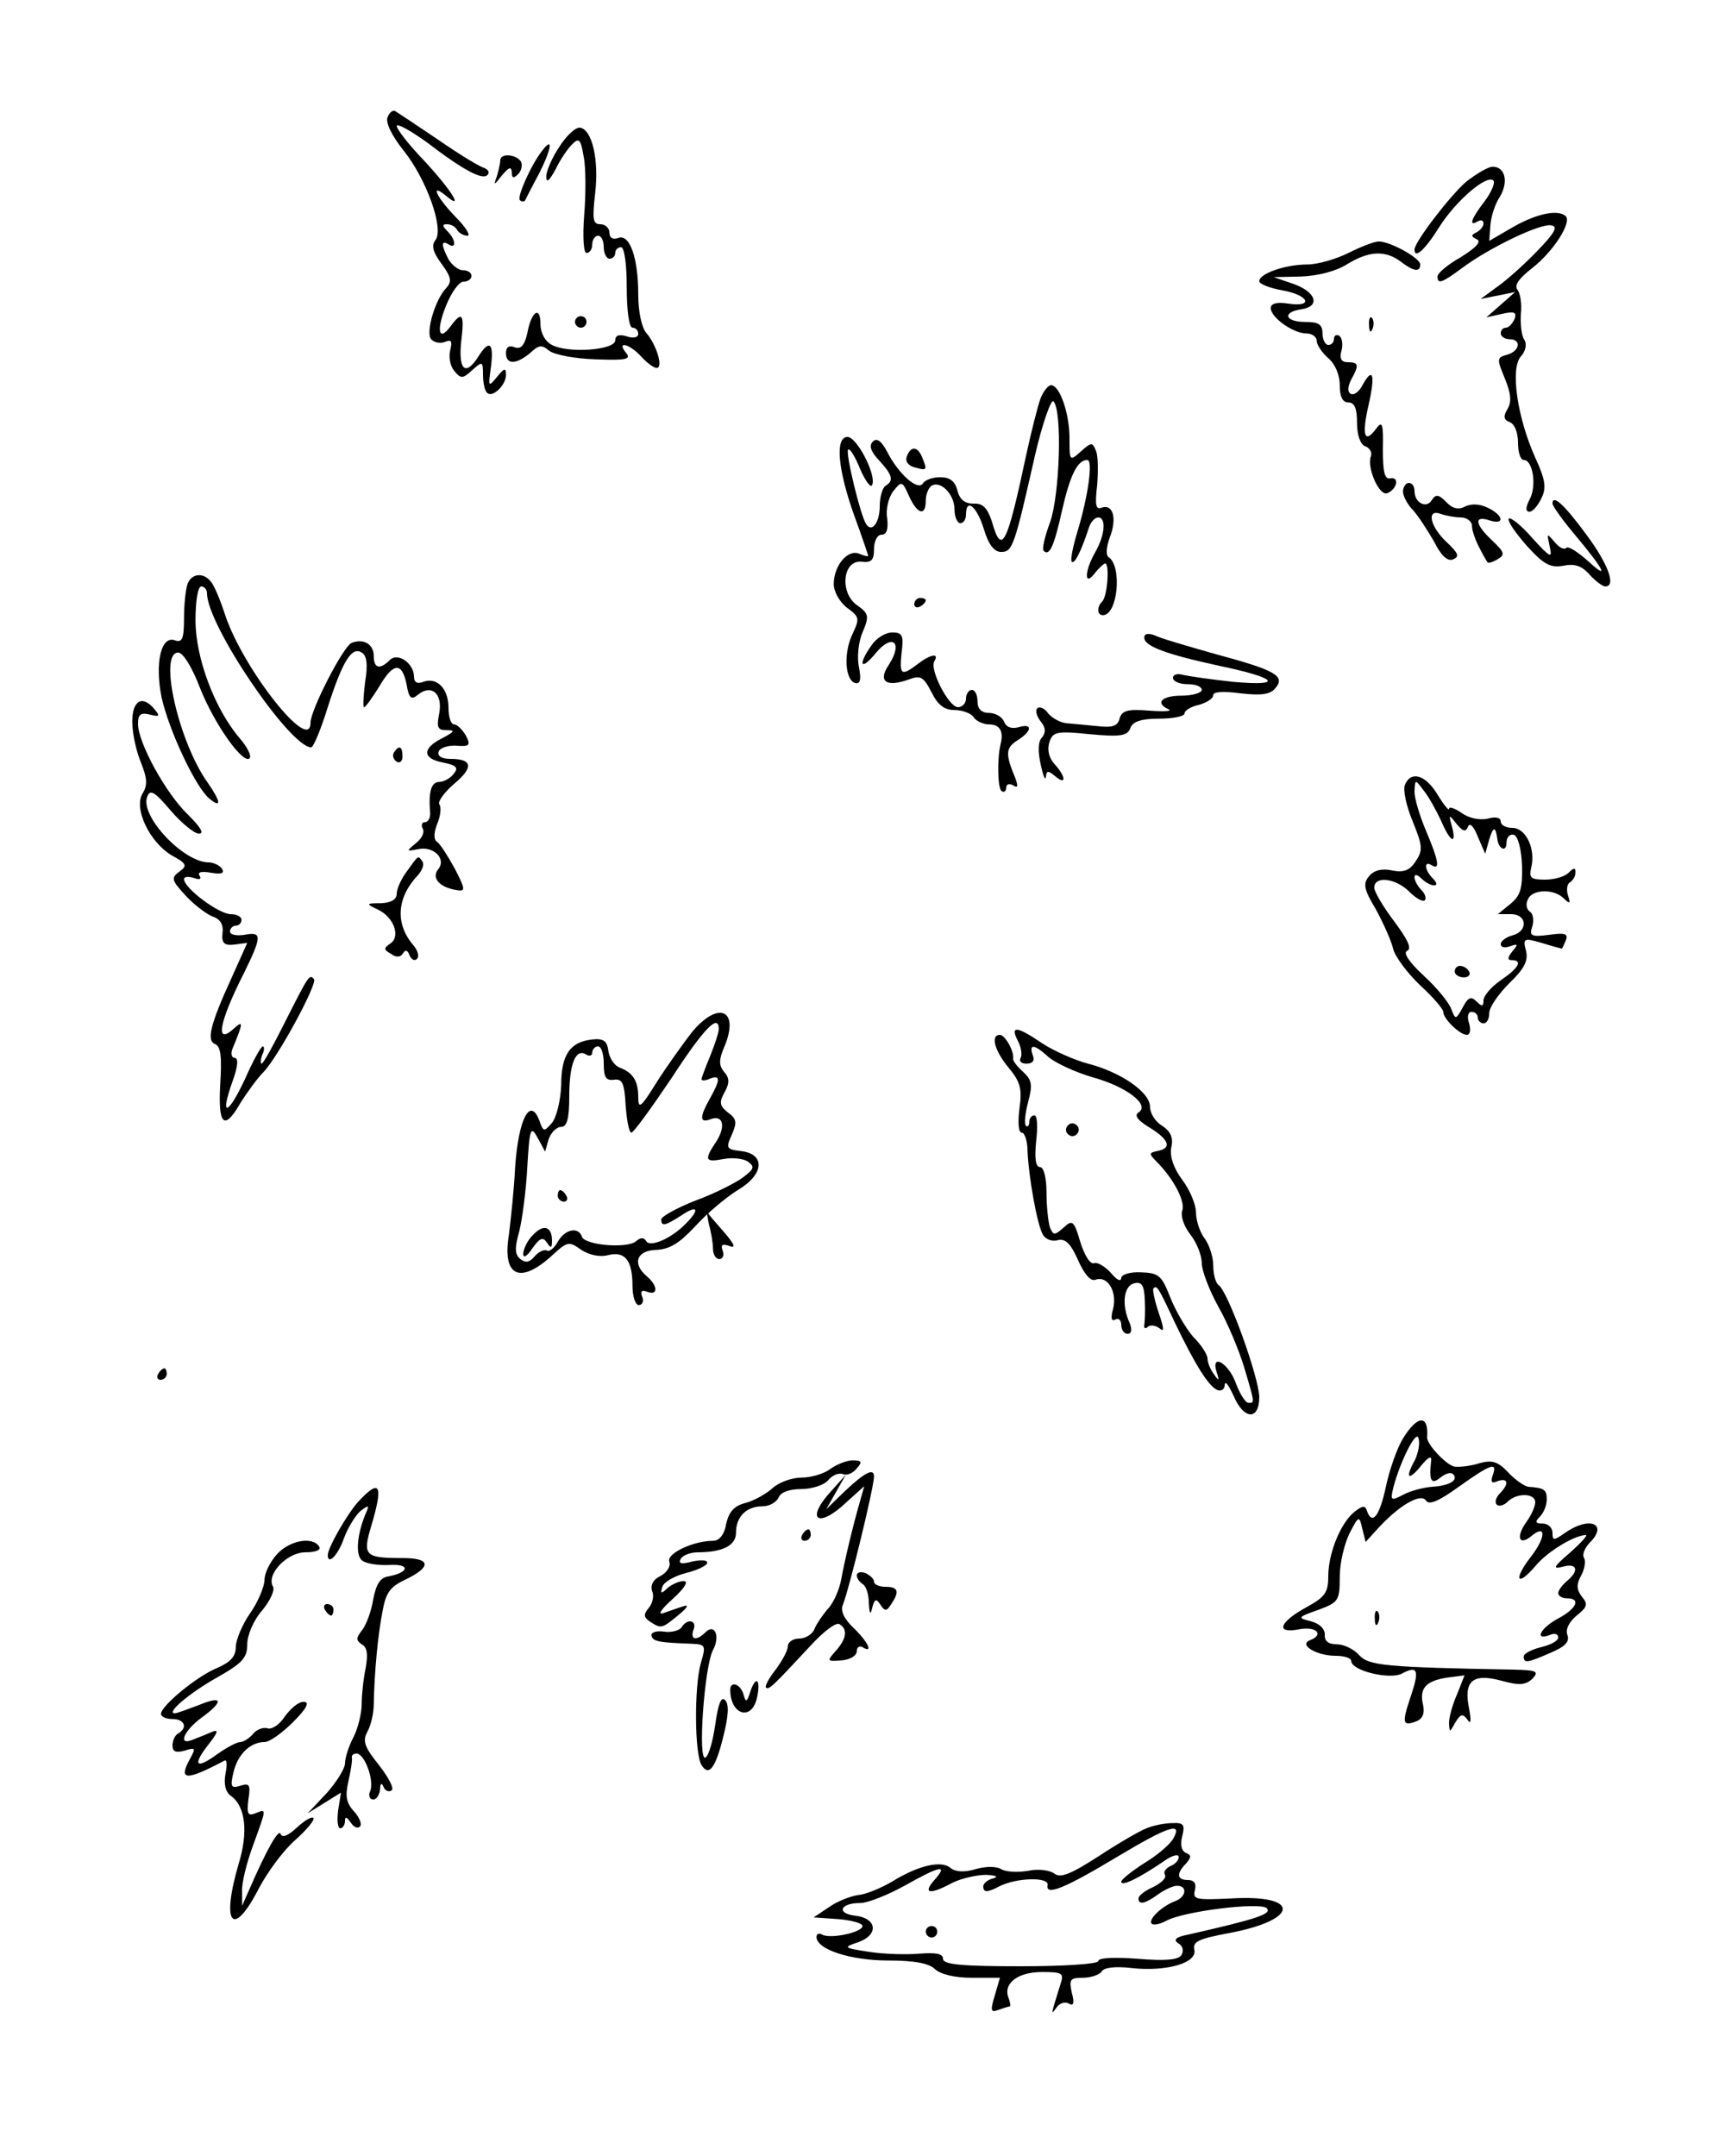 <?xml version="1.0" standalone="no"?>
<!DOCTYPE svg PUBLIC "-//W3C//DTD SVG 20010904//EN"
 "http://www.w3.org/TR/2001/REC-SVG-20010904/DTD/svg10.dtd">
<svg version="1.0" xmlns="http://www.w3.org/2000/svg"
 width="300pt" height="375pt" viewBox="0 0 300 375"
 preserveAspectRatio="xMidYMid meet">
<g transform="translate(0,375) scale(0.1,-0.1)"
fill="#000000" stroke="none">
<path d="M674 3546 c-4 -9 8 -33 28 -58 40 -50 71 -137 55 -156 -7 -9 -4 -21
11 -41 17 -23 18 -31 8 -42 -19 -20 -35 -74 -27 -88 4 -6 15 -9 24 -6 12 5 14
2 10 -14 -3 -12 0 -28 7 -36 11 -14 15 -14 31 1 18 16 19 16 19 -8 0 -13 3
-28 7 -31 9 -10 33 13 33 31 0 13 -3 12 -16 -4 -15 -18 -15 -17 -10 19 5 41
-3 47 -22 17 -22 -35 -35 -24 -30 25 6 49 2 55 -18 28 -21 -29 -26 -8 -8 36 9
22 22 41 30 41 8 0 14 5 14 10 0 6 -7 10 -15 10 -8 0 -19 9 -25 19 -13 25 -13
34 0 26 14 -9 13 8 -2 23 -9 9 -9 12 -1 12 7 0 15 -4 18 -10 3 -5 11 -10 18
-10 6 0 -3 15 -21 33 -32 33 -45 60 -17 37 33 -28 11 8 -35 58 -28 29 -50 57
-50 63 0 5 24 -8 53 -29 64 -49 97 -66 105 -56 4 4 1 9 -6 12 -8 2 -44 24 -80
49 -37 25 -70 47 -75 50 -4 2 -10 -3 -13 -11z"/>
<path d="M973 3495 c-13 -19 -23 -43 -23 -52 0 -12 5 -8 16 12 8 17 21 36 29
44 12 12 15 9 20 -21 4 -19 4 -65 1 -102 -3 -39 -1 -66 4 -66 6 0 10 7 10 15
0 8 5 15 10 15 6 0 10 -9 10 -20 0 -11 5 -20 10 -20 6 0 10 5 10 10 0 6 5 10
10 10 6 0 10 -30 10 -70 0 -40 4 -70 10 -70 6 0 10 -5 10 -11 0 -6 -9 -8 -20
-4 -13 4 -20 2 -20 -7 0 -17 -82 -23 -110 -8 -12 6 -20 21 -20 36 0 33 -16 23
-23 -16 -5 -21 -11 -28 -22 -24 -10 4 -15 0 -15 -10 0 -21 18 -20 42 0 15 14
20 15 33 4 9 -7 45 -14 81 -15 53 -2 62 0 53 11 -18 22 6 16 26 -6 10 -11 22
-20 27 -20 12 0 0 40 -18 61 -8 9 -14 37 -14 67 0 64 -15 106 -35 98 -9 -3
-15 0 -15 9 0 8 -7 15 -16 15 -13 0 -14 9 -9 53 7 59 -5 111 -26 115 -8 1 -24
-14 -36 -33z"/>
<path d="M943 3488 c-19 -24 -44 -80 -39 -86 3 -3 7 -3 9 -1 1 2 12 24 25 48
22 44 24 64 5 39z"/>
<path d="M870 3471 c0 -5 -3 -18 -6 -28 -6 -16 -5 -16 9 2 12 14 16 16 17 6 0
-11 3 -12 11 -4 6 6 8 16 5 22 -9 13 -36 15 -36 2z"/>
<path d="M2550 3434 c-28 -24 -90 -105 -90 -118 0 -17 18 -1 43 39 29 46 83
92 94 81 4 -3 -3 -20 -15 -36 -24 -31 -28 -45 -12 -35 6 3 10 2 10 -4 0 -5 -6
-12 -12 -15 -10 -5 -10 -7 0 -12 9 -4 0 -14 -27 -31 -23 -13 -41 -28 -41 -34
0 -14 8 -11 43 15 47 35 136 78 155 74 12 -2 6 -13 -24 -44 -21 -22 -52 -50
-69 -62 l-30 -22 30 6 30 6 -25 -22 -25 -22 27 6 c22 5 26 3 22 -9 -4 -8 -10
-15 -15 -15 -5 0 -9 -4 -9 -10 0 -5 7 -10 15 -10 22 0 18 -21 -4 -27 -18 -5
-18 -7 -4 -41 11 -27 12 -41 5 -53 -8 -13 -7 -19 3 -23 9 -3 15 -18 15 -36 0
-16 4 -30 10 -30 16 0 23 -46 10 -69 -7 -14 -7 -21 0 -21 6 0 15 11 21 24 9
18 6 33 -11 70 -31 69 -44 155 -25 176 8 9 11 21 6 29 -5 7 -7 27 -6 45 2 17
-1 36 -6 42 -6 8 3 20 26 38 36 28 69 79 58 90 -13 12 -49 5 -90 -18 l-43 -25
2 27 c1 15 8 37 16 49 16 26 10 53 -12 53 -8 0 -28 -12 -46 -26z"/>
<path d="M2345 3310 c-22 -11 -54 -20 -71 -20 -39 0 -84 -16 -84 -29 0 -5 18
-12 40 -16 46 -8 56 -30 10 -23 -20 3 -30 0 -30 -8 0 -16 39 -44 62 -44 10 0
18 -6 18 -13 0 -7 9 -20 20 -30 12 -10 20 -29 20 -47 0 -20 5 -30 15 -30 11 0
15 -11 15 -35 0 -22 6 -38 14 -41 8 -3 13 -11 10 -18 -7 -19 14 -68 28 -64 17
6 23 29 6 26 -10 -2 -13 11 -13 50 1 46 -1 51 -12 36 -20 -27 -25 -11 -13 41
12 53 8 68 -10 36 -6 -12 -15 -19 -21 -16 -6 4 -5 13 1 25 14 25 13 30 -6 30
-11 0 -15 6 -11 20 3 11 1 23 -4 26 -5 3 -9 0 -9 -5 0 -6 -4 -11 -10 -11 -5 0
-10 9 -10 20 0 16 -7 20 -30 20 -35 0 -41 17 -7 22 34 5 26 30 -13 44 l-35 12
47 1 c29 1 61 9 80 21 39 24 67 25 94 5 22 -17 34 -19 34 -5 0 11 -52 40 -72
40 -8 0 -31 -9 -53 -20z"/>
<path d="M1000 3190 c0 -5 5 -10 10 -10 6 0 10 5 10 10 0 6 -4 10 -10 10 -5 0
-10 -4 -10 -10z"/>
<path d="M2381 3184 c0 -11 3 -14 6 -6 3 7 2 16 -1 19 -3 4 -6 -2 -5 -13z"/>
<path d="M1810 3058 c-5 -13 -16 -57 -25 -98 -34 -160 -43 -177 -60 -117 -8
24 -16 32 -32 31 -15 0 -24 7 -28 23 -4 16 -13 23 -30 23 -13 0 -27 -5 -30
-11 -9 -13 -42 16 -62 55 -10 19 -18 25 -25 18 -7 -7 -4 -17 11 -33 23 -25 26
-35 11 -44 -5 -3 -10 -19 -10 -35 0 -29 -14 -48 -24 -31 -10 16 -36 124 -31
129 3 3 12 -12 21 -34 9 -21 19 -34 21 -27 7 18 -27 83 -43 83 -22 0 -17 -56
11 -135 14 -38 25 -71 25 -72 0 -1 -7 0 -16 4 -20 8 -44 -21 -44 -53 0 -13 10
-31 23 -41 22 -16 22 -19 10 -45 -16 -32 -14 -80 4 -86 9 -2 11 5 7 27 -4 17
-1 45 6 61 12 28 11 33 -9 47 -31 21 -26 79 7 76 17 -2 22 2 22 22 0 14 6 25
13 25 9 0 12 9 10 28 -3 15 2 36 10 47 15 19 16 19 28 -8 14 -31 29 -36 29 -8
0 11 5 23 10 26 16 10 40 -15 40 -41 0 -13 5 -24 10 -24 6 0 10 7 10 15 0 30
19 14 31 -25 8 -27 18 -40 30 -40 20 0 23 9 59 168 13 56 28 98 32 94 16 -16
11 -164 -6 -211 -9 -24 -14 -46 -11 -49 10 -10 18 7 32 70 14 62 27 88 44 88
10 0 2 -61 -17 -124 -8 -26 -13 -51 -10 -53 5 -5 17 20 30 60 3 9 10 17 16 17
14 0 12 -30 -5 -60 -19 -33 -20 -62 -1 -37 7 9 16 17 18 17 8 0 4 -57 -5 -66
-10 -10 -9 -24 1 -24 26 0 34 85 10 101 -5 3 -4 18 2 34 13 33 6 59 -14 52
-10 -4 -12 4 -8 38 2 24 2 52 -2 61 -6 15 -8 15 -26 -1 -20 -18 -20 -17 -20
23 0 43 -17 92 -32 92 -5 0 -13 -10 -18 -22z"/>
<path d="M1577 2956 c-3 -8 2 -16 14 -19 21 -6 22 -5 13 17 -8 20 -20 21 -27
2z"/>
<path d="M2440 2895 c0 -8 8 -23 18 -33 9 -10 25 -35 36 -54 12 -24 23 -35 33
-31 12 5 9 11 -11 30 -29 27 -36 59 -10 49 9 -3 24 -6 35 -6 10 0 19 -7 19
-15 0 -8 6 -25 13 -38 6 -12 13 -24 14 -25 1 -2 9 0 17 5 14 8 13 12 -9 33
-30 28 -32 44 -5 35 28 -9 25 9 -3 22 -14 7 -29 7 -39 2 -11 -6 -22 -4 -33 8
-13 13 -18 14 -25 3 -9 -15 -30 -5 -30 16 0 8 -4 14 -10 14 -5 0 -10 -7 -10
-15z"/>
<path d="M2700 2874 c0 -4 17 -28 38 -53 52 -62 62 -82 24 -47 -18 16 -35 27
-38 23 -4 -4 -13 1 -21 11 -13 15 -13 15 -8 -8 5 -22 2 -21 -30 14 -19 22 -38
37 -41 34 -3 -4 11 -24 31 -47 30 -33 41 -39 64 -35 19 4 32 0 45 -15 11 -12
23 -21 28 -21 19 0 5 39 -33 90 -39 53 -59 71 -59 54z"/>
<path d="M326 2734 c-3 -9 -6 -35 -6 -60 0 -34 -3 -42 -15 -38 -25 10 -36 -39
-24 -99 13 -58 59 -156 83 -176 22 -18 20 -5 -3 28 -50 70 -86 226 -51 226 8
0 24 -25 38 -62 25 -63 75 -133 86 -122 4 4 -4 20 -18 36 -43 51 -76 139 -76
204 0 33 4 59 10 59 6 0 10 -6 10 -12 0 -55 143 -266 181 -268 4 0 17 31 29
70 26 81 42 106 59 95 9 -5 11 -21 6 -51 -3 -24 -4 -44 -2 -44 3 0 14 16 26
35 25 43 40 44 48 5 4 -24 8 -28 19 -19 24 20 44 3 38 -31 -5 -25 -3 -30 12
-30 16 0 15 -2 -5 -13 -37 -18 -37 -36 -2 -43 25 -5 29 -9 20 -20 -6 -8 -18
-14 -25 -14 -14 0 -19 -17 -16 -52 1 -10 -3 -18 -9 -18 -5 0 -7 -5 -4 -11 4
-6 -1 -17 -11 -25 -18 -15 -18 -15 3 -11 27 6 50 -17 35 -35 -12 -15 2 -31 31
-36 17 -3 17 0 -2 37 -12 22 -25 42 -30 46 -7 4 -7 15 -1 31 6 14 8 30 4 35
-3 5 9 21 25 35 35 29 33 44 -5 44 -16 0 -24 5 -21 13 2 6 16 11 31 10 23 -2
25 1 16 18 -6 10 -15 19 -20 19 -6 0 -10 13 -10 29 0 33 -20 54 -44 45 -10 -4
-16 -1 -16 9 0 23 -28 43 -42 29 -17 -17 -28 -15 -28 7 0 20 -17 31 -38 23
-14 -4 -72 -117 -72 -139 0 -55 -116 92 -148 186 -8 25 -19 52 -25 59 -13 17
-34 15 -41 -4z"/>
<path d="M1590 2699 c0 -5 5 -7 10 -4 6 3 10 8 10 11 0 2 -4 4 -10 4 -5 0 -10
-5 -10 -11z"/>
<path d="M1516 2628 c-25 -35 -19 -46 7 -14 29 35 48 19 23 -20 -20 -29 -5
-40 34 -26 21 8 26 5 40 -22 11 -22 22 -31 40 -31 14 0 29 -6 33 -12 4 -7 17
-13 27 -13 19 0 26 -12 20 -35 -6 -25 -5 -77 2 -81 4 -3 8 0 8 6 0 6 5 8 12 4
8 -5 9 -2 4 12 -18 43 -17 53 3 66 26 16 28 31 2 23 -12 -3 -21 0 -25 10 -3 8
-15 15 -26 15 -13 0 -20 7 -20 20 0 11 -4 20 -10 20 -5 0 -10 -7 -10 -15 0 -8
-6 -15 -14 -15 -16 0 -50 66 -41 80 9 15 -7 12 -29 -5 -29 -22 -32 -19 -28 20
4 30 1 35 -16 35 -12 0 -28 -10 -36 -22z"/>
<path d="M1990 2641 c0 -15 38 -29 130 -49 101 -21 115 -36 25 -28 -38 4 -78
10 -87 12 -10 3 -18 1 -18 -5 0 -6 11 -11 25 -11 14 0 25 -4 25 -10 0 -5 -16
-10 -35 -10 -35 0 -47 -13 -22 -24 6 -3 -9 -4 -35 -2 -37 3 -47 0 -51 -14 -3
-13 -13 -16 -38 -13 -19 2 -43 4 -54 5 -11 1 -25 9 -32 17 -6 9 -15 13 -19 9
-4 -4 -1 -14 6 -23 9 -11 9 -19 2 -28 -7 -7 -7 -25 -2 -47 4 -19 8 -29 9 -21
1 11 4 11 16 1 20 -17 19 -1 -1 21 -10 11 -13 25 -9 38 6 18 12 20 70 14 54
-5 66 -3 71 11 4 11 19 16 50 16 24 0 44 4 44 9 0 5 11 12 25 15 14 4 25 11
25 17 0 6 18 7 48 3 36 -4 51 -2 60 9 18 21 1 31 -103 59 -49 14 -98 28 -107
33 -11 4 -18 3 -18 -4z"/>
<path d="M230 2495 c0 -20 7 -52 15 -71 11 -28 12 -39 3 -54 -16 -26 12 -85
51 -108 26 -14 27 -18 13 -28 -15 -11 -14 -15 12 -43 16 -17 38 -33 48 -36 11
-4 17 -14 15 -28 -2 -17 3 -22 20 -20 l23 3 -26 -58 c-39 -85 -45 -112 -30
-118 10 -4 12 -22 9 -70 -4 -72 7 -82 36 -31 11 17 28 41 39 52 26 27 95 155
88 162 -8 9 -9 7 -50 -74 -20 -40 -38 -73 -41 -73 -2 0 -2 7 1 15 4 8 4 15 1
15 -3 0 -17 -25 -31 -57 -30 -64 -44 -67 -22 -5 10 27 11 42 4 42 -5 0 -7 7
-4 15 19 46 19 50 5 38 -36 -34 -29 7 15 94 32 65 32 73 1 67 -14 -2 -25 0
-25 6 0 5 5 10 10 10 6 0 10 5 10 10 0 6 -9 10 -19 10 -20 0 -81 45 -81 61 0
4 7 5 17 2 10 -4 14 -2 10 4 -4 6 3 8 20 5 18 -3 24 -1 19 7 -4 6 -15 11 -23
11 -44 0 -120 81 -107 114 5 14 13 9 41 -24 19 -22 41 -40 49 -40 10 0 2 12
-19 33 -38 36 -87 125 -87 158 0 17 5 20 21 16 16 -4 18 -3 8 9 -21 26 -39 16
-39 -21z"/>
<path d="M685 2441 c-3 -5 -1 -12 5 -16 5 -3 10 1 10 9 0 18 -6 21 -15 7z"/>
<path d="M2443 2384 c-3 -9 3 -37 14 -63 17 -42 18 -50 5 -69 -10 -16 -21 -20
-41 -16 -18 4 -32 0 -40 -10 -11 -13 -9 -23 12 -58 13 -24 27 -55 30 -69 4
-14 25 -42 47 -63 22 -20 40 -41 40 -46 0 -12 29 -40 41 -40 6 0 7 9 4 20 -4
11 -2 20 4 20 6 0 11 -4 11 -10 0 -5 5 -10 10 -10 6 0 10 8 10 18 0 10 16 33
35 52 26 25 33 39 29 56 -6 22 -4 23 27 14 19 -6 35 -10 35 -10 1 0 4 7 7 14
5 12 -1 14 -29 10 -31 -4 -35 -2 -29 15 3 11 1 22 -4 25 -6 4 -8 13 -4 21 6
18 44 20 62 3 11 -11 13 -10 8 4 -3 10 -2 20 3 23 6 4 10 11 10 18 0 8 -3 8
-12 -1 -7 -7 -25 -12 -41 -12 -25 0 -28 3 -24 21 8 32 -9 69 -33 69 -11 0 -20
5 -20 11 0 7 -9 9 -23 5 -14 -3 -33 1 -45 10 -12 8 -22 12 -22 7 0 -4 -9 7
-20 25 -21 35 -47 42 -57 16z m63 -61 c16 -38 28 -44 19 -10 -6 21 -5 21 8 4
11 -13 16 -15 20 -5 3 8 10 1 17 -17 l13 -30 7 25 c7 23 11 23 14 1 2 -18 16
-24 16 -7 0 10 6 16 13 14 7 -3 13 -25 14 -54 1 -40 -3 -52 -20 -66 l-22 -18
23 0 c28 0 30 -30 2 -37 -11 -3 -20 -10 -20 -15 0 -6 7 -7 16 -4 14 5 15 4 4
-9 -8 -10 -9 -15 -1 -15 20 0 12 -14 -19 -35 -16 -11 -30 -27 -30 -35 0 -11
-3 -11 -12 -2 -10 10 -15 7 -24 -10 -12 -22 -13 -22 -20 -3 -4 11 -25 37 -48
58 -26 24 -36 40 -29 43 9 4 1 20 -22 51 -19 25 -35 52 -35 59 0 21 37 17 61
-7 11 -11 23 -18 27 -15 3 4 0 12 -6 18 -7 7 -12 17 -12 22 0 6 5 5 12 -2 7
-7 17 -12 22 -12 6 0 5 5 -2 12 -15 15 -16 32 -2 23 15 -9 12 8 -10 60 -11 26
-20 56 -20 68 1 22 1 22 16 2 9 -11 22 -35 30 -52z"/>
<path d="M2530 2060 c0 -5 7 -10 16 -10 8 0 12 5 9 10 -3 6 -10 10 -16 10 -5
0 -9 -4 -9 -10z"/>
<path d="M708 2235 c-10 -13 -18 -31 -18 -39 0 -11 -10 -16 -27 -17 -27 0 -27
-1 -6 -11 28 -13 40 -47 22 -59 -12 -8 -12 -11 1 -18 9 -7 17 -6 21 1 4 7 8 5
11 -3 3 -8 9 -11 13 -7 5 5 1 16 -7 25 -31 37 -28 82 9 121 7 8 11 18 8 23 -8
12 -7 12 -27 -16z"/>
<path d="M1202 1953 c-16 -21 -44 -60 -61 -87 -26 -42 -31 -46 -31 -25 0 29
-9 43 -32 52 -9 3 -18 16 -20 29 -2 18 -9 22 -28 20 -38 -4 -54 -26 -54 -79
-1 -27 -8 -56 -16 -66 -14 -16 -15 -16 -22 4 -16 42 -36 3 -42 -79 -2 -42 -8
-96 -11 -120 -12 -73 20 -87 77 -34 25 23 28 23 49 8 14 -9 32 -13 47 -9 29 7
42 -9 42 -54 0 -18 5 -33 11 -33 6 0 9 7 6 14 -4 10 -1 13 9 9 19 -7 18 11 -1
27 -26 22 -18 45 16 46 24 1 41 12 68 41 20 22 53 50 74 63 46 27 49 63 5 68
-25 3 -26 5 -15 29 9 21 8 27 -7 38 -14 11 -16 17 -6 35 9 16 9 25 -1 36 -9
11 -9 21 1 44 27 65 -12 80 -58 23z m48 7 c0 -6 -7 -27 -15 -47 -8 -19 -15
-38 -15 -40 0 -3 7 -3 15 1 18 7 18 -2 0 -34 -18 -32 -19 -44 0 -37 22 9 28
-11 11 -38 -22 -33 -20 -37 12 -31 15 3 34 1 42 -4 13 -9 12 -13 -8 -28 -12
-9 -49 -28 -82 -40 -33 -13 -60 -28 -60 -33 0 -13 7 -11 35 7 28 19 33 11 8
-14 -25 -26 -62 -42 -69 -31 -4 7 -10 7 -18 0 -15 -13 -89 -7 -94 8 -6 18 -30
13 -42 -9 -6 -11 -15 -18 -19 -15 -5 2 -14 -2 -21 -10 -9 -11 -16 -12 -25 -5
-10 8 -10 20 -2 48 5 20 12 71 14 112 4 68 6 73 18 51 l13 -24 6 21 c4 12 14
22 22 22 10 0 14 14 14 53 0 56 11 84 29 73 6 -4 11 -2 11 3 0 6 5 11 10 11 6
0 10 -14 10 -30 0 -24 4 -30 18 -28 14 2 18 -6 20 -44 2 -27 6 -48 10 -48 4 0
35 43 70 95 56 86 82 113 82 85z"/>
<path d="M970 1670 c0 -5 5 -10 11 -10 5 0 7 5 4 10 -3 6 -8 10 -11 10 -2 0
-4 -4 -4 -10z"/>
<path d="M926 1601 c-9 -9 -16 -24 -16 -32 0 -8 7 -4 16 10 13 18 18 20 25 10
7 -11 9 -10 9 3 0 25 -15 30 -34 9z"/>
<path d="M1770 1940 c6 -11 8 -25 5 -30 -3 -6 1 -10 10 -10 11 0 15 5 11 15
-7 20 3 19 28 -4 12 -10 46 -26 77 -35 58 -16 100 -48 79 -61 -8 -5 -1 -14 19
-26 34 -21 40 -36 14 -41 -15 -3 -15 -5 -2 -18 30 -30 51 -70 45 -86 -3 -9 3
-27 14 -41 11 -14 20 -36 20 -50 0 -13 13 -47 29 -76 16 -28 36 -76 45 -106
19 -64 18 -61 7 -61 -5 0 -15 16 -22 35 -13 35 -44 52 -33 18 5 -15 4 -16 -5
-3 -6 8 -11 20 -11 27 0 7 -11 24 -25 38 -13 15 -31 46 -40 69 -15 38 -20 42
-51 43 -19 1 -34 -4 -34 -10 -1 -7 -8 -3 -18 9 -10 11 -23 19 -29 17 -7 -3
-17 14 -24 36 -11 38 -14 40 -29 26 -16 -14 -18 -14 -24 0 -3 9 -6 37 -6 61 0
26 -5 44 -11 44 -8 0 -10 15 -7 45 3 25 2 45 -3 45 -5 0 -9 -5 -9 -12 0 -6 -3
-9 -6 -6 -3 4 -1 22 4 41 8 30 7 38 -9 53 -10 9 -18 19 -17 23 2 12 -14 41
-23 41 -17 0 -9 -28 15 -57 20 -24 24 -36 19 -71 -3 -24 -2 -42 4 -42 5 0 10
-15 10 -32 2 -46 17 -130 27 -146 5 -8 16 -12 26 -9 13 3 22 -6 35 -35 11 -25
22 -37 30 -34 21 8 38 -20 31 -50 -5 -17 -3 -23 4 -19 5 3 10 -1 10 -9 0 -9 5
-16 11 -16 7 0 8 7 4 18 -15 32 -11 66 8 70 13 3 17 -4 18 -30 1 -18 0 -37 -1
-43 -1 -5 2 -7 6 -3 4 4 13 3 20 -2 9 -8 9 -2 -1 27 -7 21 -11 40 -9 42 6 6 8
3 37 -59 36 -75 60 -113 75 -118 7 -2 12 2 12 10 1 7 7 -2 15 -19 18 -43 45
-44 45 -3 0 33 -55 186 -71 195 -5 4 -9 19 -9 34 0 15 -7 36 -15 47 -8 10 -15
31 -15 45 0 14 -11 40 -24 57 -15 20 -22 41 -19 56 4 17 -1 28 -16 38 -12 7
-21 22 -21 33 0 25 -50 60 -108 75 -23 6 -59 22 -79 35 -44 30 -57 32 -43 5z"/>
<path d="M1856 1791 c-4 -5 -2 -12 3 -15 5 -4 12 -2 15 3 4 5 2 12 -3 15 -5 4
-12 2 -15 -3z"/>
<path d="M1233 1620 c4 -14 7 -33 7 -42 0 -10 5 -18 11 -18 6 0 9 7 6 14 -4
11 -1 13 11 9 12 -5 10 2 -8 23 -14 16 -27 31 -29 34 -2 3 -1 -6 2 -20z"/>
<path d="M275 1360 c-3 -5 -1 -10 4 -10 6 0 11 5 11 10 0 6 -2 10 -4 10 -3 0
-8 -4 -11 -10z"/>
<path d="M2440 1248 c-11 -18 -24 -56 -30 -85 -11 -51 -24 -67 -33 -40 -3 9
-8 8 -22 -3 -24 -20 -45 -72 -45 -112 0 -28 -6 -36 -37 -53 -48 -26 -56 -47
-14 -39 30 6 45 -9 19 -19 -20 -8 12 -27 45 -27 15 0 27 -4 27 -9 0 -17 67
-33 88 -22 28 15 31 6 15 -41 -15 -45 -14 -51 10 -42 11 4 15 14 12 28 -7 29
4 42 41 48 l31 4 -13 -33 c-8 -18 -14 -40 -14 -50 1 -17 1 -17 11 1 9 15 13
16 21 5 6 -9 7 -3 3 19 -10 48 6 62 55 49 32 -9 43 -8 55 3 12 13 8 15 -33 16
-222 4 -252 7 -268 25 -10 11 -27 19 -39 19 -15 0 -22 6 -21 17 0 10 -9 19
-24 23 -24 6 -24 7 13 20 35 13 37 16 37 58 0 23 8 57 17 75 16 31 17 31 22 9
l6 -24 20 22 c37 41 76 64 85 50 5 -8 21 -2 57 24 56 40 68 44 59 20 -4 -12
-2 -15 9 -10 18 6 20 -5 3 -22 -6 -6 -9 -15 -5 -19 4 -4 13 -1 19 5 16 16 48
15 48 -1 0 -7 -7 -23 -16 -35 -18 -26 -12 -41 9 -24 26 22 26 -1 0 -35 -32
-41 -25 -55 8 -16 21 25 68 53 87 53 4 0 -9 -14 -28 -31 -28 -24 -31 -29 -12
-24 25 7 29 -7 7 -25 -8 -7 -15 -16 -15 -21 0 -5 7 -9 15 -9 25 0 17 -18 -15
-35 -30 -16 -43 -39 -15 -29 8 4 15 2 15 -4 0 -6 -13 -13 -30 -17 -16 -4 -30
-11 -30 -16 0 -12 5 -12 46 6 26 11 34 19 30 31 -4 10 3 23 16 34 19 15 20 20
9 33 -9 12 -10 21 -1 37 6 11 8 25 5 30 -4 6 1 17 9 26 34 33 1 48 -42 18 -20
-14 -22 -14 -22 0 0 9 -8 16 -17 16 -13 0 -14 3 -5 12 7 7 12 20 12 30 0 17
-4 20 -32 22 -7 1 -23 12 -35 25 -18 19 -28 22 -50 16 -15 -5 -35 -7 -43 -6
-14 2 -49 39 -48 51 3 40 -17 39 -42 -2z m21 -37 c-18 -32 -12 -38 10 -11 12
15 19 19 18 10 -4 -36 0 -43 16 -30 9 7 18 10 22 6 10 -10 -5 -20 -36 -22 -15
-1 -38 -7 -51 -14 -21 -11 -22 -10 -17 12 13 49 41 103 44 86 3 -9 -1 -26 -6
-37z"/>
<path d="M1444 1195 c-10 -8 -33 -15 -50 -15 -16 0 -39 -8 -50 -18 -11 -10
-32 -22 -47 -26 -20 -5 -29 -15 -34 -36 -3 -19 -12 -30 -23 -30 -34 0 -81 -22
-76 -36 3 -8 -4 -19 -15 -25 -13 -6 -18 -16 -15 -26 4 -9 1 -22 -6 -30 -9 -11
-9 -16 3 -24 19 -12 20 -12 49 12 16 13 19 19 8 15 -10 -3 -26 -9 -35 -12 -10
-3 -2 8 17 25 21 19 28 31 19 31 -8 0 -21 -6 -28 -12 -11 -11 -13 -10 -9 2 2
8 21 19 41 24 20 5 37 13 37 18 0 5 -12 5 -26 2 -19 -5 -25 -4 -20 5 4 6 17
11 29 11 44 0 67 12 67 34 0 28 18 46 46 46 12 0 24 7 28 15 3 9 18 15 39 15
19 0 40 7 47 15 7 9 19 14 26 11 7 -3 18 2 24 10 10 11 9 14 -7 14 -10 0 -28
-7 -39 -15z"/>
<path d="M1471 1158 l-34 -33 17 30 17 30 -25 -28 c-47 -51 -23 -67 27 -19
l30 27 -7 -25 c-13 -45 -27 -104 -33 -137 -3 -17 -13 -40 -22 -50 -9 -10 -20
-26 -24 -35 -3 -10 -16 -18 -27 -18 -11 0 -20 -6 -20 -14 0 -7 -10 -25 -21
-40 -12 -15 -19 -29 -17 -31 5 -5 11 1 78 73 22 24 44 41 50 37 15 -9 12 -26
-7 -47 -15 -17 -15 -18 10 -16 15 1 27 8 27 16 0 7 5 10 10 7 20 -12 9 10 -16
34 -16 15 -23 30 -18 40 11 28 54 204 54 223 0 15 -16 7 -49 -24z"/>
<path d="M623 1138 c-19 -21 -53 -80 -53 -93 0 -18 18 0 28 29 7 19 20 40 29
48 15 11 16 11 8 -7 -15 -37 -17 -73 -4 -80 7 -5 28 -8 47 -7 36 2 34 -13 -3
-20 -14 -2 -21 -14 -26 -40 -3 -20 -12 -44 -19 -53 -11 -14 -11 -18 -1 -25 10
-5 11 -18 7 -41 -4 -19 -7 -47 -7 -63 0 -15 -6 -41 -14 -57 -8 -15 -15 -36
-15 -46 0 -9 -15 -33 -32 -52 l-33 -35 29 18 29 18 -5 -31 c-2 -17 -1 -31 4
-31 4 0 8 6 8 13 0 8 3 7 10 -3 5 -8 12 -11 16 -7 4 4 -1 16 -10 26 -14 15
-16 27 -10 53 4 18 7 36 6 41 -1 4 3 7 8 7 14 0 31 -46 24 -65 -4 -8 -1 -15 5
-15 6 0 11 8 12 18 0 10 3 12 6 4 2 -6 9 -10 14 -6 5 3 -5 22 -22 44 -25 31
-29 42 -20 58 6 11 11 32 11 48 1 54 7 119 15 160 6 34 13 44 41 57 45 22 43
37 -5 37 -67 0 -71 4 -55 57 21 71 15 82 -23 41z"/>
<path d="M1395 1080 c-3 -5 -1 -10 4 -10 6 0 11 5 11 10 0 6 -2 10 -4 10 -3 0
-8 -4 -11 -10z"/>
<path d="M482 1047 c-12 -13 -22 -33 -22 -45 0 -11 -11 -38 -25 -58 -14 -20
-25 -47 -25 -59 0 -16 -9 -26 -32 -36 -35 -14 -98 -66 -98 -80 0 -5 9 -9 20
-9 21 0 27 -15 10 -25 -6 -3 -10 -13 -10 -21 0 -11 6 -13 21 -9 19 6 20 5 9
-15 -20 -37 -7 -38 61 -2 4 1 4 -9 1 -24 -3 -17 0 -31 10 -38 25 -18 30 -63
13 -118 -31 -106 -10 -131 36 -41 15 28 43 66 63 83 20 18 34 35 31 38 -3 3
-16 -5 -29 -17 -15 -14 -25 -18 -28 -11 -3 10 -23 -24 -56 -100 l-11 -25 0 25
c-1 14 8 50 19 80 24 66 24 64 4 56 -13 -5 -15 -1 -12 24 4 26 2 29 -14 24
-16 -5 -18 -2 -12 23 7 31 29 53 54 53 9 0 31 16 50 35 24 24 29 35 18 35 -9
0 -23 -12 -33 -26 -9 -14 -23 -23 -30 -20 -7 2 -19 -2 -25 -10 -7 -8 -17 -14
-22 -14 -6 0 -23 -9 -40 -21 -37 -27 -44 -20 -16 16 18 23 19 28 5 22 -9 -4
-24 -10 -32 -13 -26 -11 -16 15 15 38 40 29 38 40 -5 22 -19 -7 -37 -14 -41
-14 -16 0 25 35 73 62 44 25 53 34 53 58 0 16 11 42 26 59 14 17 22 35 19 41
-13 21 24 60 56 60 18 0 28 4 24 10 -11 18 -51 11 -73 -13z"/>
<path d="M1490 1010 c0 -5 5 -12 10 -15 6 -3 11 -18 11 -33 1 -20 3 -22 6 -8
4 15 7 16 14 5 8 -12 11 -12 19 1 15 22 12 30 -10 30 -11 0 -20 4 -20 9 0 5
-7 11 -15 15 -8 3 -15 1 -15 -4z"/>
<path d="M565 950 c3 -5 8 -10 11 -10 2 0 4 5 4 10 0 6 -5 10 -11 10 -5 0 -7
-4 -4 -10z"/>
<path d="M2391 934 c0 -11 3 -14 6 -6 3 7 2 16 -1 19 -3 4 -6 -2 -5 -13z"/>
<path d="M1185 919 c-4 -5 -18 -9 -30 -7 -13 2 -23 -1 -22 -7 2 -10 13 -12 69
-14 25 -1 26 -3 17 -33 -12 -42 -11 -159 1 -178 13 -21 25 -5 39 54 8 33 9 52
2 59 -7 7 -12 -7 -17 -42 -4 -28 -11 -54 -17 -58 -14 -8 -2 159 13 187 13 24
3 47 -13 31 -16 -16 -27 -13 -21 4 7 17 -11 21 -21 4z"/>
<path d="M1305 808 c-6 -19 -8 -20 -12 -5 -5 18 -23 24 -23 8 0 -43 36 -55 46
-16 8 33 -1 43 -11 13z"/>
<path d="M1994 570 c-11 -4 -49 -26 -84 -49 -48 -31 -66 -38 -76 -30 -8 6 -28
9 -46 5 -18 -3 -39 -2 -47 3 -8 5 -27 5 -44 0 -20 -6 -35 -5 -44 2 -16 14 -57
4 -102 -24 -19 -11 -45 -22 -58 -23 -14 -2 -37 -11 -51 -21 l-27 -18 43 -3
c23 -2 42 -7 42 -12 0 -11 -56 -23 -70 -15 -5 3 -10 2 -10 -4 0 -22 60 -41
125 -41 46 0 71 -5 81 -15 10 -9 34 -15 64 -15 l49 0 -9 -31 c-8 -26 -7 -30 6
-25 9 3 17 6 20 6 2 0 1 7 -2 15 -10 25 16 45 58 45 36 0 39 -2 32 -22 -17
-55 -17 -54 -6 -39 5 7 15 10 21 6 8 -5 10 1 5 19 -5 23 -3 26 19 26 14 0 29
5 33 11 4 7 24 9 51 6 62 -7 116 9 110 32 -3 14 8 19 62 29 121 23 123 67 3
60 -62 -3 -68 -2 -64 14 3 12 -1 18 -12 18 -19 0 -21 11 -3 29 9 11 9 14 0 18
-8 3 -11 14 -7 29 5 20 3 24 -17 23 -13 0 -33 -4 -45 -9z m47 -17 c-5 -10 -27
-29 -50 -43 -22 -14 -41 -29 -41 -33 0 -9 32 7 73 35 15 11 27 14 27 8 0 -6
-7 -13 -15 -16 -8 -4 -12 -10 -9 -15 3 -5 -6 -14 -20 -21 -14 -6 -26 -15 -26
-20 0 -12 12 -9 34 7 11 8 26 15 33 15 19 0 16 -20 -4 -27 -23 -9 -47 -32 -40
-39 3 -3 14 -1 25 5 31 17 164 33 175 22 10 -10 -18 -19 -137 -46 -21 -4 -26
-9 -17 -15 8 -4 10 -13 6 -20 -5 -9 -28 -11 -76 -7 -40 3 -69 2 -69 -4 0 -5
-59 -9 -135 -9 -103 0 -135 3 -135 13 0 9 -12 11 -40 9 -23 -2 -62 -1 -88 3
-46 7 -46 8 -19 17 36 13 32 42 -6 46 -33 4 -26 22 9 22 13 0 48 14 77 30 62
35 77 38 52 10 -21 -24 -8 -26 31 -5 16 8 43 14 59 14 17 -1 22 -3 13 -6 -10
-2 -18 -9 -18 -14 0 -11 7 -11 28 0 29 15 87 17 84 2 -4 -19 29 -6 122 50 87
52 113 61 97 32z"/>
<path d="M1610 390 c0 -5 5 -10 10 -10 6 0 10 5 10 10 0 6 -4 10 -10 10 -5 0
-10 -4 -10 -10z"/>
</g>
</svg>

